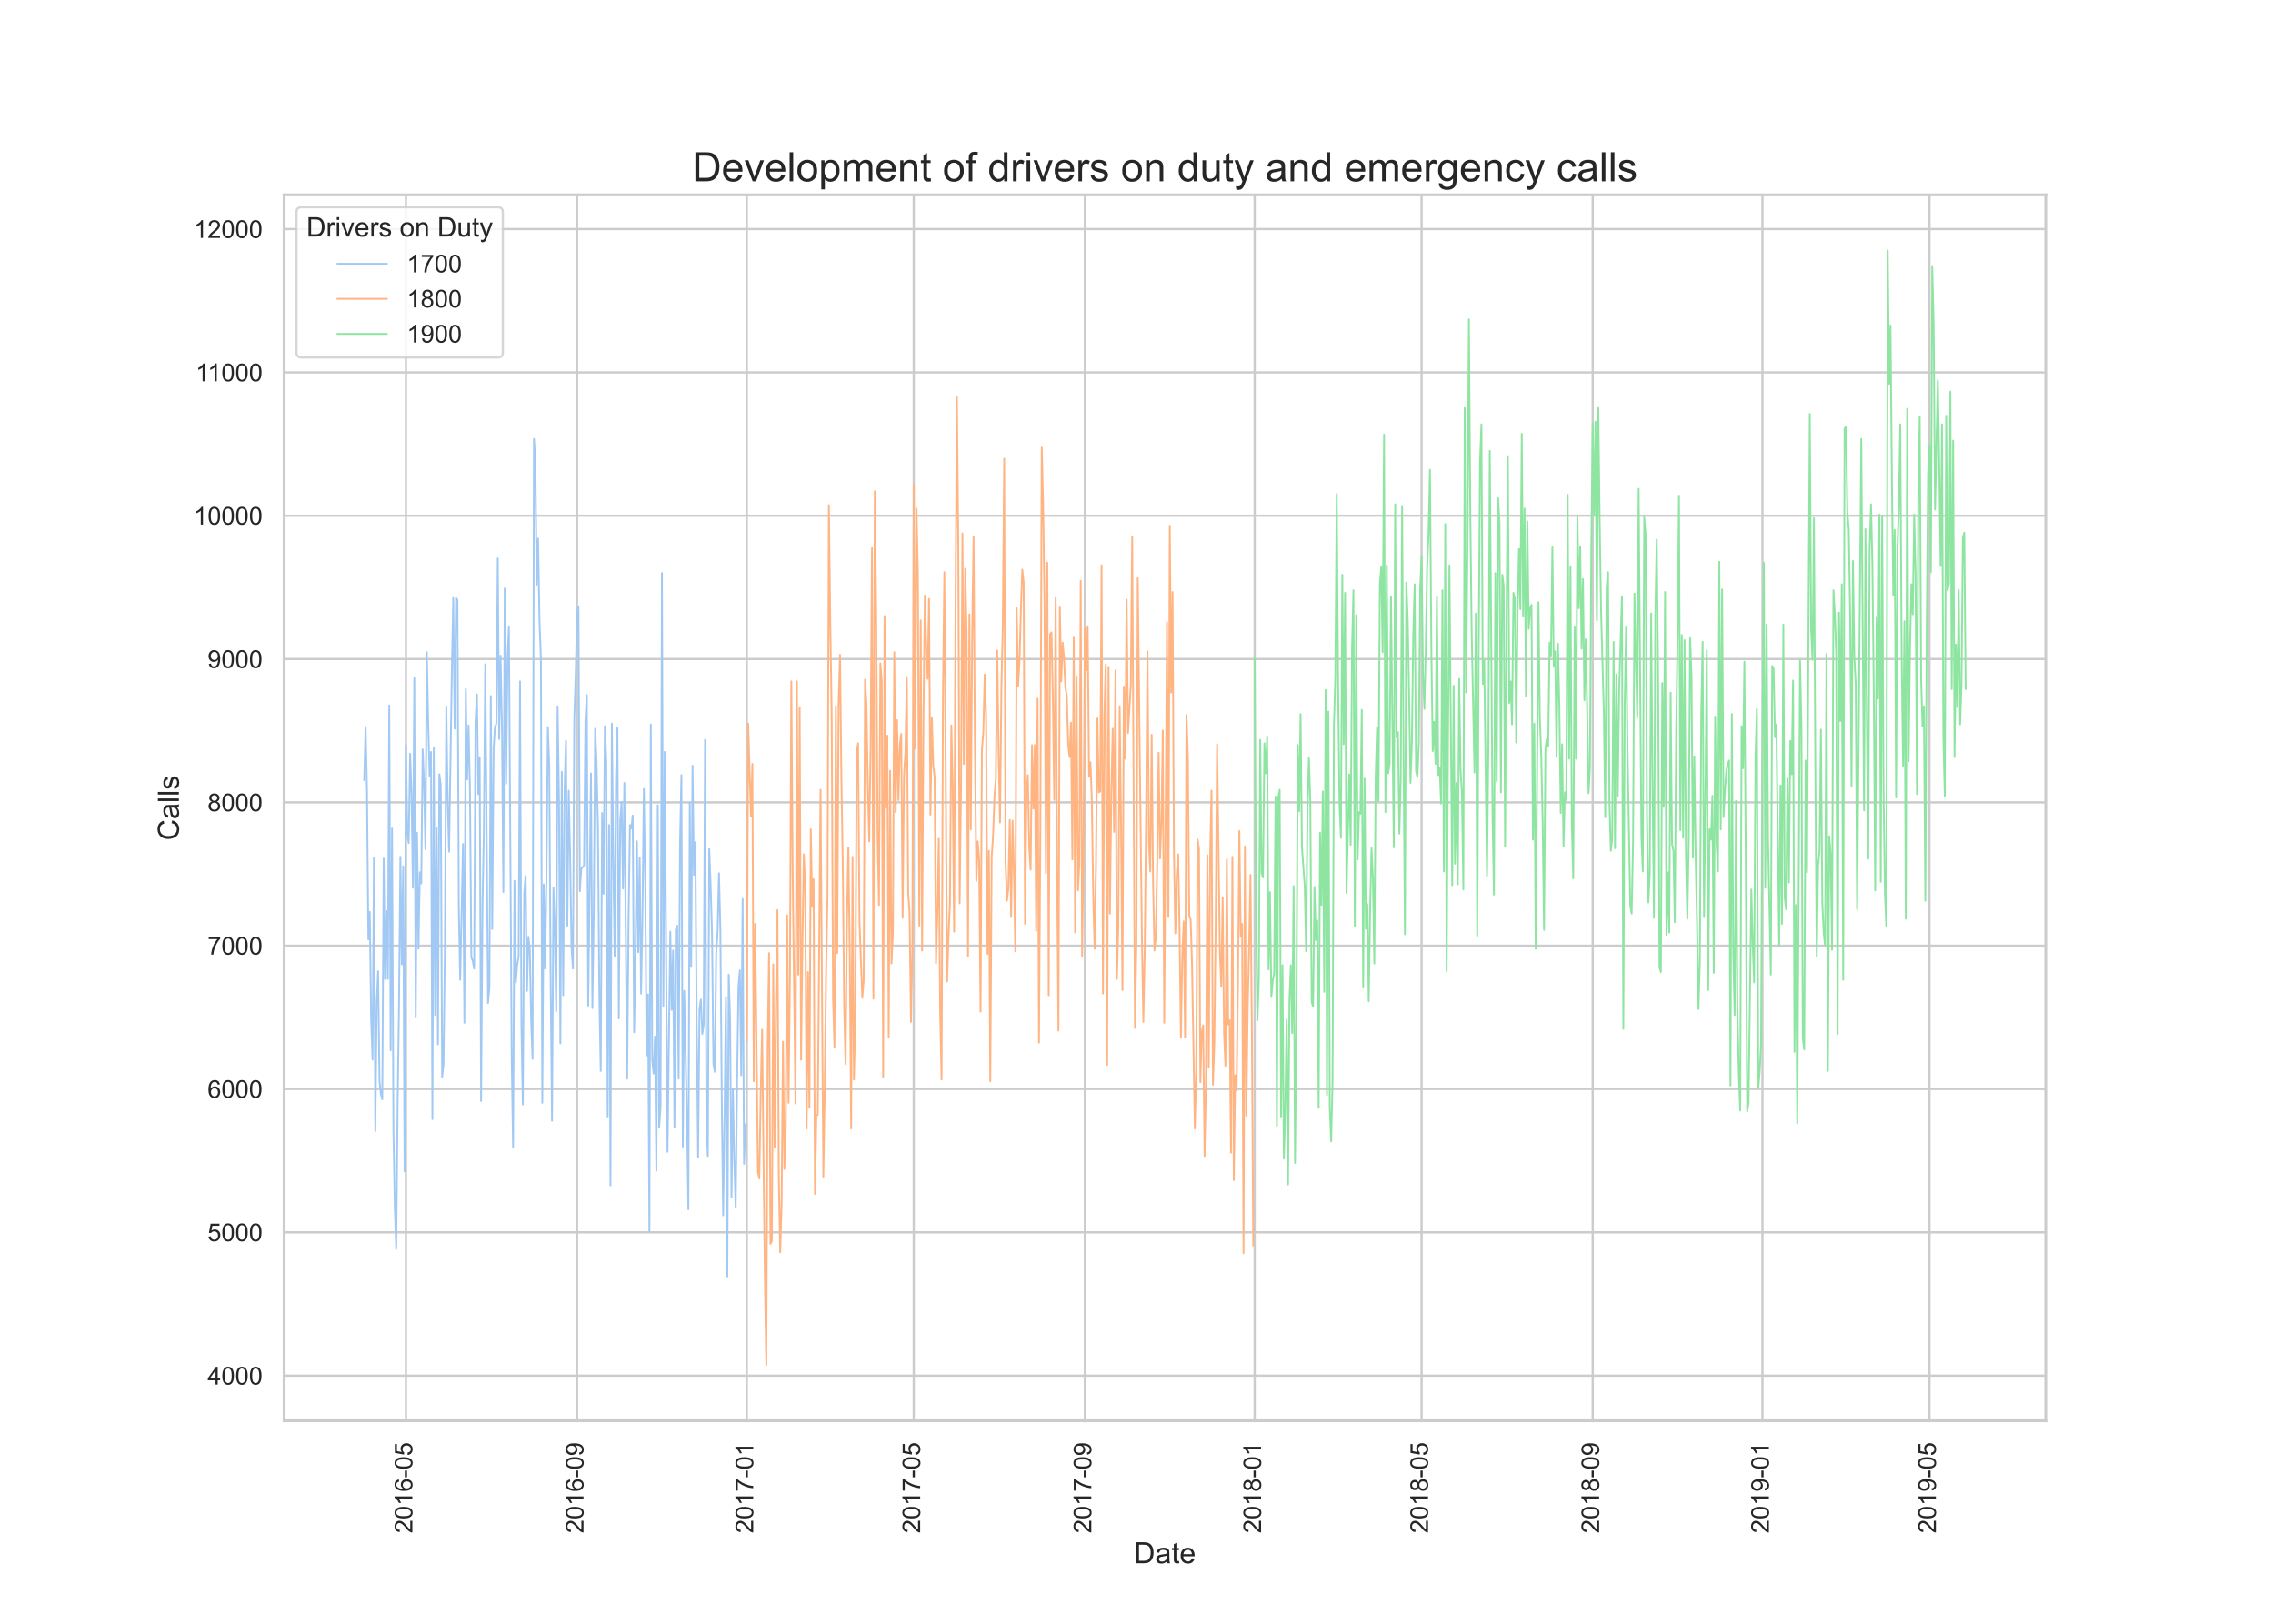 <?xml version="1.0" encoding="utf-8" standalone="no"?>
<!DOCTYPE svg PUBLIC "-//W3C//DTD SVG 1.1//EN"
  "http://www.w3.org/Graphics/SVG/1.1/DTD/svg11.dtd">
<!-- Created with matplotlib (https://matplotlib.org/) -->
<svg height="720pt" version="1.1" viewBox="0 0 1008 720" width="1008pt" xmlns="http://www.w3.org/2000/svg" xmlns:xlink="http://www.w3.org/1999/xlink">
 <defs>
  <style type="text/css">*{stroke-linecap:butt;stroke-linejoin:round;}</style>
 </defs>
 <g id="figure_1">
  <g id="patch_1">
   <path d="M 0 720 
L 1008 720 
L 1008 0 
L 0 0 
z
" style="fill:#ffffff;"/>
  </g>
  <g id="axes_1">
   <g id="patch_2">
    <path d="M 126 630 
L 907.2 630 
L 907.2 86.4 
L 126 86.4 
z
" style="fill:#ffffff;"/>
   </g>
   <g id="matplotlib.axis_1">
    <g id="xtick_1">
     <g id="line2d_1">
      <path clip-path="url(#pc8cc7ffa2d)" d="M 180.019 630 
L 180.019 86.4 
" style="fill:none;stroke:#cccccc;stroke-linecap:round;"/>
     </g>
     <g id="text_1">
      <!-- 2016-05 -->
      <g style="fill:#262626;" transform="translate(182.863 679.865)rotate(-90)scale(0.11 -0.11)">
       <defs>
        <path d="M 50.344 8.453 
L 50.344 0 
L 3.031 0 
Q 2.938 3.172 4.047 6.109 
Q 5.859 10.938 9.828 15.625 
Q 13.812 20.312 21.344 26.469 
Q 33.016 36.031 37.109 41.625 
Q 41.219 47.219 41.219 52.203 
Q 41.219 57.422 37.469 61 
Q 33.734 64.594 27.734 64.594 
Q 21.391 64.594 17.578 60.781 
Q 13.766 56.984 13.719 50.25 
L 4.688 51.172 
Q 5.609 61.281 11.656 66.578 
Q 17.719 71.875 27.938 71.875 
Q 38.234 71.875 44.234 66.156 
Q 50.25 60.453 50.25 52 
Q 50.25 47.703 48.484 43.547 
Q 46.734 39.406 42.656 34.812 
Q 38.578 30.219 29.109 22.219 
Q 21.188 15.578 18.938 13.203 
Q 16.703 10.844 15.234 8.453 
z
" id="ArialMT-50"/>
        <path d="M 4.156 35.297 
Q 4.156 48 6.766 55.734 
Q 9.375 63.484 14.516 67.672 
Q 19.672 71.875 27.484 71.875 
Q 33.25 71.875 37.594 69.547 
Q 41.938 67.234 44.766 62.859 
Q 47.609 58.5 49.219 52.219 
Q 50.828 45.953 50.828 35.297 
Q 50.828 22.703 48.234 14.969 
Q 45.656 7.234 40.5 3 
Q 35.359 -1.219 27.484 -1.219 
Q 17.141 -1.219 11.234 6.203 
Q 4.156 15.141 4.156 35.297 
z
M 13.188 35.297 
Q 13.188 17.672 17.312 11.828 
Q 21.438 6 27.484 6 
Q 33.547 6 37.672 11.859 
Q 41.797 17.719 41.797 35.297 
Q 41.797 52.984 37.672 58.781 
Q 33.547 64.594 27.391 64.594 
Q 21.344 64.594 17.719 59.469 
Q 13.188 52.938 13.188 35.297 
z
" id="ArialMT-48"/>
        <path d="M 37.25 0 
L 28.469 0 
L 28.469 56 
Q 25.297 52.984 20.141 49.953 
Q 14.984 46.922 10.891 45.406 
L 10.891 53.906 
Q 18.266 57.375 23.781 62.297 
Q 29.297 67.234 31.594 71.875 
L 37.25 71.875 
z
" id="ArialMT-49"/>
        <path d="M 49.75 54.047 
L 41.016 53.375 
Q 39.844 58.547 37.703 60.891 
Q 34.125 64.656 28.906 64.656 
Q 24.703 64.656 21.531 62.312 
Q 17.391 59.281 14.984 53.469 
Q 12.594 47.656 12.5 36.922 
Q 15.672 41.75 20.266 44.094 
Q 24.859 46.438 29.891 46.438 
Q 38.672 46.438 44.844 39.969 
Q 51.031 33.5 51.031 23.25 
Q 51.031 16.5 48.125 10.719 
Q 45.219 4.938 40.141 1.859 
Q 35.062 -1.219 28.609 -1.219 
Q 17.625 -1.219 10.688 6.859 
Q 3.766 14.938 3.766 33.5 
Q 3.766 54.25 11.422 63.672 
Q 18.109 71.875 29.438 71.875 
Q 37.891 71.875 43.281 67.141 
Q 48.688 62.406 49.75 54.047 
z
M 13.875 23.188 
Q 13.875 18.656 15.797 14.5 
Q 17.719 10.359 21.188 8.172 
Q 24.656 6 28.469 6 
Q 34.031 6 38.031 10.484 
Q 42.047 14.984 42.047 22.703 
Q 42.047 30.125 38.078 34.391 
Q 34.125 38.672 28.125 38.672 
Q 22.172 38.672 18.016 34.391 
Q 13.875 30.125 13.875 23.188 
z
" id="ArialMT-54"/>
        <path d="M 3.172 21.484 
L 3.172 30.328 
L 30.172 30.328 
L 30.172 21.484 
z
" id="ArialMT-45"/>
        <path d="M 4.156 18.75 
L 13.375 19.531 
Q 14.406 12.797 18.141 9.391 
Q 21.875 6 27.156 6 
Q 33.5 6 37.891 10.781 
Q 42.281 15.578 42.281 23.484 
Q 42.281 31 38.062 35.344 
Q 33.844 39.703 27 39.703 
Q 22.75 39.703 19.328 37.766 
Q 15.922 35.844 13.969 32.766 
L 5.719 33.844 
L 12.641 70.609 
L 48.25 70.609 
L 48.25 62.203 
L 19.672 62.203 
L 15.828 42.969 
Q 22.266 47.469 29.344 47.469 
Q 38.719 47.469 45.156 40.969 
Q 51.609 34.469 51.609 24.266 
Q 51.609 14.547 45.953 7.469 
Q 39.062 -1.219 27.156 -1.219 
Q 17.391 -1.219 11.203 4.25 
Q 5.031 9.719 4.156 18.75 
z
" id="ArialMT-53"/>
       </defs>
       <use xlink:href="#ArialMT-50"/>
       <use x="55.615" xlink:href="#ArialMT-48"/>
       <use x="111.23" xlink:href="#ArialMT-49"/>
       <use x="166.846" xlink:href="#ArialMT-54"/>
       <use x="222.461" xlink:href="#ArialMT-45"/>
       <use x="255.762" xlink:href="#ArialMT-48"/>
       <use x="311.377" xlink:href="#ArialMT-53"/>
      </g>
     </g>
    </g>
    <g id="xtick_2">
     <g id="line2d_2">
      <path clip-path="url(#pc8cc7ffa2d)" d="M 255.912 630 
L 255.912 86.4 
" style="fill:none;stroke:#cccccc;stroke-linecap:round;"/>
     </g>
     <g id="text_2">
      <!-- 2016-09 -->
      <g style="fill:#262626;" transform="translate(258.756 679.865)rotate(-90)scale(0.11 -0.11)">
       <defs>
        <path d="M 5.469 16.547 
L 13.922 17.328 
Q 14.984 11.375 18.016 8.688 
Q 21.047 6 25.781 6 
Q 29.828 6 32.875 7.859 
Q 35.938 9.719 37.891 12.812 
Q 39.844 15.922 41.156 21.188 
Q 42.484 26.469 42.484 31.938 
Q 42.484 32.516 42.438 33.688 
Q 39.797 29.5 35.234 26.875 
Q 30.672 24.266 25.344 24.266 
Q 16.453 24.266 10.297 30.703 
Q 4.156 37.156 4.156 47.703 
Q 4.156 58.594 10.578 65.234 
Q 17 71.875 26.656 71.875 
Q 33.641 71.875 39.422 68.109 
Q 45.219 64.359 48.219 57.391 
Q 51.219 50.438 51.219 37.25 
Q 51.219 23.531 48.234 15.406 
Q 45.266 7.281 39.375 3.031 
Q 33.5 -1.219 25.594 -1.219 
Q 17.188 -1.219 11.859 3.438 
Q 6.547 8.109 5.469 16.547 
z
M 41.453 48.141 
Q 41.453 55.719 37.422 60.156 
Q 33.406 64.594 27.734 64.594 
Q 21.875 64.594 17.531 59.812 
Q 13.188 55.031 13.188 47.406 
Q 13.188 40.578 17.312 36.297 
Q 21.438 32.031 27.484 32.031 
Q 33.594 32.031 37.516 36.297 
Q 41.453 40.578 41.453 48.141 
z
" id="ArialMT-57"/>
       </defs>
       <use xlink:href="#ArialMT-50"/>
       <use x="55.615" xlink:href="#ArialMT-48"/>
       <use x="111.23" xlink:href="#ArialMT-49"/>
       <use x="166.846" xlink:href="#ArialMT-54"/>
       <use x="222.461" xlink:href="#ArialMT-45"/>
       <use x="255.762" xlink:href="#ArialMT-48"/>
       <use x="311.377" xlink:href="#ArialMT-57"/>
      </g>
     </g>
    </g>
    <g id="xtick_3">
     <g id="line2d_3">
      <path clip-path="url(#pc8cc7ffa2d)" d="M 331.188 630 
L 331.188 86.4 
" style="fill:none;stroke:#cccccc;stroke-linecap:round;"/>
     </g>
     <g id="text_3">
      <!-- 2017-01 -->
      <g style="fill:#262626;" transform="translate(334.031 679.865)rotate(-90)scale(0.11 -0.11)">
       <defs>
        <path d="M 4.734 62.203 
L 4.734 70.656 
L 51.078 70.656 
L 51.078 63.812 
Q 44.234 56.547 37.516 44.484 
Q 30.812 32.422 27.156 19.672 
Q 24.516 10.688 23.781 0 
L 14.75 0 
Q 14.891 8.453 18.062 20.406 
Q 21.234 32.375 27.172 43.484 
Q 33.109 54.594 39.797 62.203 
z
" id="ArialMT-55"/>
       </defs>
       <use xlink:href="#ArialMT-50"/>
       <use x="55.615" xlink:href="#ArialMT-48"/>
       <use x="111.23" xlink:href="#ArialMT-49"/>
       <use x="166.846" xlink:href="#ArialMT-55"/>
       <use x="222.461" xlink:href="#ArialMT-45"/>
       <use x="255.762" xlink:href="#ArialMT-48"/>
       <use x="311.377" xlink:href="#ArialMT-49"/>
      </g>
     </g>
    </g>
    <g id="xtick_4">
     <g id="line2d_4">
      <path clip-path="url(#pc8cc7ffa2d)" d="M 405.229 630 
L 405.229 86.4 
" style="fill:none;stroke:#cccccc;stroke-linecap:round;"/>
     </g>
     <g id="text_4">
      <!-- 2017-05 -->
      <g style="fill:#262626;" transform="translate(408.073 679.865)rotate(-90)scale(0.11 -0.11)">
       <use xlink:href="#ArialMT-50"/>
       <use x="55.615" xlink:href="#ArialMT-48"/>
       <use x="111.23" xlink:href="#ArialMT-49"/>
       <use x="166.846" xlink:href="#ArialMT-55"/>
       <use x="222.461" xlink:href="#ArialMT-45"/>
       <use x="255.762" xlink:href="#ArialMT-48"/>
       <use x="311.377" xlink:href="#ArialMT-53"/>
      </g>
     </g>
    </g>
    <g id="xtick_5">
     <g id="line2d_5">
      <path clip-path="url(#pc8cc7ffa2d)" d="M 481.122 630 
L 481.122 86.4 
" style="fill:none;stroke:#cccccc;stroke-linecap:round;"/>
     </g>
     <g id="text_5">
      <!-- 2017-09 -->
      <g style="fill:#262626;" transform="translate(483.965 679.865)rotate(-90)scale(0.11 -0.11)">
       <use xlink:href="#ArialMT-50"/>
       <use x="55.615" xlink:href="#ArialMT-48"/>
       <use x="111.23" xlink:href="#ArialMT-49"/>
       <use x="166.846" xlink:href="#ArialMT-55"/>
       <use x="222.461" xlink:href="#ArialMT-45"/>
       <use x="255.762" xlink:href="#ArialMT-48"/>
       <use x="311.377" xlink:href="#ArialMT-57"/>
      </g>
     </g>
    </g>
    <g id="xtick_6">
     <g id="line2d_6">
      <path clip-path="url(#pc8cc7ffa2d)" d="M 556.397 630 
L 556.397 86.4 
" style="fill:none;stroke:#cccccc;stroke-linecap:round;"/>
     </g>
     <g id="text_6">
      <!-- 2018-01 -->
      <g style="fill:#262626;" transform="translate(559.241 679.865)rotate(-90)scale(0.11 -0.11)">
       <defs>
        <path d="M 17.672 38.812 
Q 12.203 40.828 9.562 44.531 
Q 6.938 48.25 6.938 53.422 
Q 6.938 61.234 12.547 66.547 
Q 18.172 71.875 27.484 71.875 
Q 36.859 71.875 42.578 66.422 
Q 48.297 60.984 48.297 53.172 
Q 48.297 48.188 45.672 44.5 
Q 43.062 40.828 37.75 38.812 
Q 44.344 36.672 47.781 31.875 
Q 51.219 27.094 51.219 20.453 
Q 51.219 11.281 44.719 5.031 
Q 38.234 -1.219 27.641 -1.219 
Q 17.047 -1.219 10.547 5.047 
Q 4.047 11.328 4.047 20.703 
Q 4.047 27.688 7.594 32.391 
Q 11.141 37.109 17.672 38.812 
z
M 15.922 53.719 
Q 15.922 48.641 19.188 45.406 
Q 22.469 42.188 27.688 42.188 
Q 32.766 42.188 36.016 45.375 
Q 39.266 48.578 39.266 53.219 
Q 39.266 58.062 35.906 61.359 
Q 32.562 64.656 27.594 64.656 
Q 22.562 64.656 19.234 61.422 
Q 15.922 58.203 15.922 53.719 
z
M 13.094 20.656 
Q 13.094 16.891 14.875 13.375 
Q 16.656 9.859 20.172 7.922 
Q 23.688 6 27.734 6 
Q 34.031 6 38.125 10.047 
Q 42.234 14.109 42.234 20.359 
Q 42.234 26.703 38.016 30.859 
Q 33.797 35.016 27.438 35.016 
Q 21.234 35.016 17.156 30.906 
Q 13.094 26.812 13.094 20.656 
z
" id="ArialMT-56"/>
       </defs>
       <use xlink:href="#ArialMT-50"/>
       <use x="55.615" xlink:href="#ArialMT-48"/>
       <use x="111.23" xlink:href="#ArialMT-49"/>
       <use x="166.846" xlink:href="#ArialMT-56"/>
       <use x="222.461" xlink:href="#ArialMT-45"/>
       <use x="255.762" xlink:href="#ArialMT-48"/>
       <use x="311.377" xlink:href="#ArialMT-49"/>
      </g>
     </g>
    </g>
    <g id="xtick_7">
     <g id="line2d_7">
      <path clip-path="url(#pc8cc7ffa2d)" d="M 630.439 630 
L 630.439 86.4 
" style="fill:none;stroke:#cccccc;stroke-linecap:round;"/>
     </g>
     <g id="text_7">
      <!-- 2018-05 -->
      <g style="fill:#262626;" transform="translate(633.283 679.865)rotate(-90)scale(0.11 -0.11)">
       <use xlink:href="#ArialMT-50"/>
       <use x="55.615" xlink:href="#ArialMT-48"/>
       <use x="111.23" xlink:href="#ArialMT-49"/>
       <use x="166.846" xlink:href="#ArialMT-56"/>
       <use x="222.461" xlink:href="#ArialMT-45"/>
       <use x="255.762" xlink:href="#ArialMT-48"/>
       <use x="311.377" xlink:href="#ArialMT-53"/>
      </g>
     </g>
    </g>
    <g id="xtick_8">
     <g id="line2d_8">
      <path clip-path="url(#pc8cc7ffa2d)" d="M 706.331 630 
L 706.331 86.4 
" style="fill:none;stroke:#cccccc;stroke-linecap:round;"/>
     </g>
     <g id="text_8">
      <!-- 2018-09 -->
      <g style="fill:#262626;" transform="translate(709.175 679.865)rotate(-90)scale(0.11 -0.11)">
       <use xlink:href="#ArialMT-50"/>
       <use x="55.615" xlink:href="#ArialMT-48"/>
       <use x="111.23" xlink:href="#ArialMT-49"/>
       <use x="166.846" xlink:href="#ArialMT-56"/>
       <use x="222.461" xlink:href="#ArialMT-45"/>
       <use x="255.762" xlink:href="#ArialMT-48"/>
       <use x="311.377" xlink:href="#ArialMT-57"/>
      </g>
     </g>
    </g>
    <g id="xtick_9">
     <g id="line2d_9">
      <path clip-path="url(#pc8cc7ffa2d)" d="M 781.607 630 
L 781.607 86.4 
" style="fill:none;stroke:#cccccc;stroke-linecap:round;"/>
     </g>
     <g id="text_9">
      <!-- 2019-01 -->
      <g style="fill:#262626;" transform="translate(784.451 679.865)rotate(-90)scale(0.11 -0.11)">
       <use xlink:href="#ArialMT-50"/>
       <use x="55.615" xlink:href="#ArialMT-48"/>
       <use x="111.23" xlink:href="#ArialMT-49"/>
       <use x="166.846" xlink:href="#ArialMT-57"/>
       <use x="222.461" xlink:href="#ArialMT-45"/>
       <use x="255.762" xlink:href="#ArialMT-48"/>
       <use x="311.377" xlink:href="#ArialMT-49"/>
      </g>
     </g>
    </g>
    <g id="xtick_10">
     <g id="line2d_10">
      <path clip-path="url(#pc8cc7ffa2d)" d="M 855.649 630 
L 855.649 86.4 
" style="fill:none;stroke:#cccccc;stroke-linecap:round;"/>
     </g>
     <g id="text_10">
      <!-- 2019-05 -->
      <g style="fill:#262626;" transform="translate(858.492 679.865)rotate(-90)scale(0.11 -0.11)">
       <use xlink:href="#ArialMT-50"/>
       <use x="55.615" xlink:href="#ArialMT-48"/>
       <use x="111.23" xlink:href="#ArialMT-49"/>
       <use x="166.846" xlink:href="#ArialMT-57"/>
       <use x="222.461" xlink:href="#ArialMT-45"/>
       <use x="255.762" xlink:href="#ArialMT-48"/>
       <use x="311.377" xlink:href="#ArialMT-53"/>
      </g>
     </g>
    </g>
    <g id="text_11">
     <!-- Date -->
     <g style="fill:#262626;" transform="translate(502.871 693.17)scale(0.13 -0.13)">
      <defs>
       <path d="M 7.719 0 
L 7.719 71.578 
L 32.375 71.578 
Q 40.719 71.578 45.125 70.562 
Q 51.266 69.141 55.609 65.438 
Q 61.281 60.641 64.078 53.188 
Q 66.891 45.75 66.891 36.188 
Q 66.891 28.031 64.984 21.734 
Q 63.094 15.438 60.109 11.297 
Q 57.125 7.172 53.578 4.797 
Q 50.047 2.438 45.047 1.219 
Q 40.047 0 33.547 0 
z
M 17.188 8.453 
L 32.469 8.453 
Q 39.547 8.453 43.578 9.766 
Q 47.609 11.078 50 13.484 
Q 53.375 16.844 55.25 22.531 
Q 57.125 28.219 57.125 36.328 
Q 57.125 47.562 53.438 53.594 
Q 49.75 59.625 44.484 61.672 
Q 40.672 63.141 32.234 63.141 
L 17.188 63.141 
z
" id="ArialMT-68"/>
       <path d="M 40.438 6.391 
Q 35.547 2.25 31.031 0.531 
Q 26.516 -1.172 21.344 -1.172 
Q 12.797 -1.172 8.203 3 
Q 3.609 7.172 3.609 13.672 
Q 3.609 17.484 5.344 20.625 
Q 7.078 23.781 9.891 25.688 
Q 12.703 27.594 16.219 28.562 
Q 18.797 29.25 24.031 29.891 
Q 34.672 31.156 39.703 32.906 
Q 39.75 34.719 39.75 35.203 
Q 39.75 40.578 37.25 42.781 
Q 33.891 45.75 27.25 45.75 
Q 21.047 45.75 18.094 43.578 
Q 15.141 41.406 13.719 35.891 
L 5.125 37.062 
Q 6.297 42.578 8.984 45.969 
Q 11.672 49.359 16.75 51.188 
Q 21.828 53.031 28.516 53.031 
Q 35.156 53.031 39.297 51.469 
Q 43.453 49.906 45.406 47.531 
Q 47.359 45.172 48.141 41.547 
Q 48.578 39.312 48.578 33.453 
L 48.578 21.734 
Q 48.578 9.469 49.141 6.219 
Q 49.703 2.984 51.375 0 
L 42.188 0 
Q 40.828 2.734 40.438 6.391 
z
M 39.703 26.031 
Q 34.906 24.078 25.344 22.703 
Q 19.922 21.922 17.672 20.938 
Q 15.438 19.969 14.203 18.094 
Q 12.984 16.219 12.984 13.922 
Q 12.984 10.406 15.641 8.062 
Q 18.312 5.719 23.438 5.719 
Q 28.516 5.719 32.469 7.938 
Q 36.422 10.156 38.281 14.016 
Q 39.703 17 39.703 22.797 
z
" id="ArialMT-97"/>
       <path d="M 25.781 7.859 
L 27.047 0.094 
Q 23.344 -0.688 20.406 -0.688 
Q 15.625 -0.688 12.984 0.828 
Q 10.359 2.344 9.281 4.812 
Q 8.203 7.281 8.203 15.188 
L 8.203 45.016 
L 1.766 45.016 
L 1.766 51.859 
L 8.203 51.859 
L 8.203 64.703 
L 16.938 69.969 
L 16.938 51.859 
L 25.781 51.859 
L 25.781 45.016 
L 16.938 45.016 
L 16.938 14.703 
Q 16.938 10.938 17.406 9.859 
Q 17.875 8.797 18.922 8.156 
Q 19.969 7.516 21.922 7.516 
Q 23.391 7.516 25.781 7.859 
z
" id="ArialMT-116"/>
       <path d="M 42.094 16.703 
L 51.172 15.578 
Q 49.031 7.625 43.219 3.219 
Q 37.406 -1.172 28.375 -1.172 
Q 17 -1.172 10.328 5.828 
Q 3.656 12.844 3.656 25.484 
Q 3.656 38.578 10.391 45.797 
Q 17.141 53.031 27.875 53.031 
Q 38.281 53.031 44.875 45.953 
Q 51.469 38.875 51.469 26.031 
Q 51.469 25.25 51.422 23.688 
L 12.75 23.688 
Q 13.234 15.141 17.578 10.594 
Q 21.922 6.062 28.422 6.062 
Q 33.25 6.062 36.672 8.594 
Q 40.094 11.141 42.094 16.703 
z
M 13.234 30.906 
L 42.188 30.906 
Q 41.609 37.453 38.875 40.719 
Q 34.672 45.797 27.984 45.797 
Q 21.922 45.797 17.797 41.75 
Q 13.672 37.703 13.234 30.906 
z
" id="ArialMT-101"/>
      </defs>
      <use xlink:href="#ArialMT-68"/>
      <use x="72.217" xlink:href="#ArialMT-97"/>
      <use x="127.832" xlink:href="#ArialMT-116"/>
      <use x="155.615" xlink:href="#ArialMT-101"/>
     </g>
    </g>
   </g>
   <g id="matplotlib.axis_2">
    <g id="ytick_1">
     <g id="line2d_11">
      <path clip-path="url(#pc8cc7ffa2d)" d="M 126 609.994 
L 907.2 609.994 
" style="fill:none;stroke:#cccccc;stroke-linecap:round;"/>
     </g>
     <g id="text_12">
      <!-- 4000 -->
      <g style="fill:#262626;" transform="translate(92.032 613.931)scale(0.11 -0.11)">
       <defs>
        <path d="M 32.328 0 
L 32.328 17.141 
L 1.266 17.141 
L 1.266 25.203 
L 33.938 71.578 
L 41.109 71.578 
L 41.109 25.203 
L 50.781 25.203 
L 50.781 17.141 
L 41.109 17.141 
L 41.109 0 
z
M 32.328 25.203 
L 32.328 57.469 
L 9.906 25.203 
z
" id="ArialMT-52"/>
       </defs>
       <use xlink:href="#ArialMT-52"/>
       <use x="55.615" xlink:href="#ArialMT-48"/>
       <use x="111.23" xlink:href="#ArialMT-48"/>
       <use x="166.846" xlink:href="#ArialMT-48"/>
      </g>
     </g>
    </g>
    <g id="ytick_2">
     <g id="line2d_12">
      <path clip-path="url(#pc8cc7ffa2d)" d="M 126 546.442 
L 907.2 546.442 
" style="fill:none;stroke:#cccccc;stroke-linecap:round;"/>
     </g>
     <g id="text_13">
      <!-- 5000 -->
      <g style="fill:#262626;" transform="translate(92.032 550.378)scale(0.11 -0.11)">
       <use xlink:href="#ArialMT-53"/>
       <use x="55.615" xlink:href="#ArialMT-48"/>
       <use x="111.23" xlink:href="#ArialMT-48"/>
       <use x="166.846" xlink:href="#ArialMT-48"/>
      </g>
     </g>
    </g>
    <g id="ytick_3">
     <g id="line2d_13">
      <path clip-path="url(#pc8cc7ffa2d)" d="M 126 482.889 
L 907.2 482.889 
" style="fill:none;stroke:#cccccc;stroke-linecap:round;"/>
     </g>
     <g id="text_14">
      <!-- 6000 -->
      <g style="fill:#262626;" transform="translate(92.032 486.826)scale(0.11 -0.11)">
       <use xlink:href="#ArialMT-54"/>
       <use x="55.615" xlink:href="#ArialMT-48"/>
       <use x="111.23" xlink:href="#ArialMT-48"/>
       <use x="166.846" xlink:href="#ArialMT-48"/>
      </g>
     </g>
    </g>
    <g id="ytick_4">
     <g id="line2d_14">
      <path clip-path="url(#pc8cc7ffa2d)" d="M 126 419.337 
L 907.2 419.337 
" style="fill:none;stroke:#cccccc;stroke-linecap:round;"/>
     </g>
     <g id="text_15">
      <!-- 7000 -->
      <g style="fill:#262626;" transform="translate(92.032 423.274)scale(0.11 -0.11)">
       <use xlink:href="#ArialMT-55"/>
       <use x="55.615" xlink:href="#ArialMT-48"/>
       <use x="111.23" xlink:href="#ArialMT-48"/>
       <use x="166.846" xlink:href="#ArialMT-48"/>
      </g>
     </g>
    </g>
    <g id="ytick_5">
     <g id="line2d_15">
      <path clip-path="url(#pc8cc7ffa2d)" d="M 126 355.785 
L 907.2 355.785 
" style="fill:none;stroke:#cccccc;stroke-linecap:round;"/>
     </g>
     <g id="text_16">
      <!-- 8000 -->
      <g style="fill:#262626;" transform="translate(92.032 359.722)scale(0.11 -0.11)">
       <use xlink:href="#ArialMT-56"/>
       <use x="55.615" xlink:href="#ArialMT-48"/>
       <use x="111.23" xlink:href="#ArialMT-48"/>
       <use x="166.846" xlink:href="#ArialMT-48"/>
      </g>
     </g>
    </g>
    <g id="ytick_6">
     <g id="line2d_16">
      <path clip-path="url(#pc8cc7ffa2d)" d="M 126 292.233 
L 907.2 292.233 
" style="fill:none;stroke:#cccccc;stroke-linecap:round;"/>
     </g>
     <g id="text_17">
      <!-- 9000 -->
      <g style="fill:#262626;" transform="translate(92.032 296.17)scale(0.11 -0.11)">
       <use xlink:href="#ArialMT-57"/>
       <use x="55.615" xlink:href="#ArialMT-48"/>
       <use x="111.23" xlink:href="#ArialMT-48"/>
       <use x="166.846" xlink:href="#ArialMT-48"/>
      </g>
     </g>
    </g>
    <g id="ytick_7">
     <g id="line2d_17">
      <path clip-path="url(#pc8cc7ffa2d)" d="M 126 228.681 
L 907.2 228.681 
" style="fill:none;stroke:#cccccc;stroke-linecap:round;"/>
     </g>
     <g id="text_18">
      <!-- 10000 -->
      <g style="fill:#262626;" transform="translate(85.915 232.617)scale(0.11 -0.11)">
       <use xlink:href="#ArialMT-49"/>
       <use x="55.615" xlink:href="#ArialMT-48"/>
       <use x="111.23" xlink:href="#ArialMT-48"/>
       <use x="166.846" xlink:href="#ArialMT-48"/>
       <use x="222.461" xlink:href="#ArialMT-48"/>
      </g>
     </g>
    </g>
    <g id="ytick_8">
     <g id="line2d_18">
      <path clip-path="url(#pc8cc7ffa2d)" d="M 126 165.128 
L 907.2 165.128 
" style="fill:none;stroke:#cccccc;stroke-linecap:round;"/>
     </g>
     <g id="text_19">
      <!-- 11000 -->
      <g style="fill:#262626;" transform="translate(86.726 169.065)scale(0.11 -0.11)">
       <use xlink:href="#ArialMT-49"/>
       <use x="48.24" xlink:href="#ArialMT-49"/>
       <use x="103.855" xlink:href="#ArialMT-48"/>
       <use x="159.471" xlink:href="#ArialMT-48"/>
       <use x="215.086" xlink:href="#ArialMT-48"/>
      </g>
     </g>
    </g>
    <g id="ytick_9">
     <g id="line2d_19">
      <path clip-path="url(#pc8cc7ffa2d)" d="M 126 101.576 
L 907.2 101.576 
" style="fill:none;stroke:#cccccc;stroke-linecap:round;"/>
     </g>
     <g id="text_20">
      <!-- 12000 -->
      <g style="fill:#262626;" transform="translate(85.915 105.513)scale(0.11 -0.11)">
       <use xlink:href="#ArialMT-49"/>
       <use x="55.615" xlink:href="#ArialMT-50"/>
       <use x="111.23" xlink:href="#ArialMT-48"/>
       <use x="166.846" xlink:href="#ArialMT-48"/>
       <use x="222.461" xlink:href="#ArialMT-48"/>
      </g>
     </g>
    </g>
    <g id="text_21">
     <!-- Calls -->
     <g style="fill:#262626;" transform="translate(79.331 372.647)rotate(-90)scale(0.13 -0.13)">
      <defs>
       <path d="M 58.797 25.094 
L 68.266 22.703 
Q 65.281 11.031 57.547 4.906 
Q 49.812 -1.219 38.625 -1.219 
Q 27.047 -1.219 19.797 3.484 
Q 12.547 8.203 8.766 17.141 
Q 4.984 26.078 4.984 36.328 
Q 4.984 47.516 9.25 55.828 
Q 13.531 64.156 21.406 68.469 
Q 29.297 72.797 38.766 72.797 
Q 49.516 72.797 56.828 67.328 
Q 64.156 61.859 67.047 51.953 
L 57.719 49.75 
Q 55.219 57.562 50.484 61.125 
Q 45.75 64.703 38.578 64.703 
Q 30.328 64.703 24.781 60.734 
Q 19.234 56.781 16.984 50.109 
Q 14.75 43.453 14.75 36.375 
Q 14.75 27.25 17.406 20.438 
Q 20.062 13.625 25.672 10.25 
Q 31.297 6.891 37.844 6.891 
Q 45.797 6.891 51.312 11.469 
Q 56.844 16.062 58.797 25.094 
z
" id="ArialMT-67"/>
       <path d="M 6.391 0 
L 6.391 71.578 
L 15.188 71.578 
L 15.188 0 
z
" id="ArialMT-108"/>
       <path d="M 3.078 15.484 
L 11.766 16.844 
Q 12.5 11.625 15.844 8.844 
Q 19.188 6.062 25.203 6.062 
Q 31.25 6.062 34.172 8.516 
Q 37.109 10.984 37.109 14.312 
Q 37.109 17.281 34.516 19 
Q 32.719 20.172 25.531 21.969 
Q 15.875 24.422 12.141 26.203 
Q 8.406 27.984 6.469 31.125 
Q 4.547 34.281 4.547 38.094 
Q 4.547 41.547 6.125 44.5 
Q 7.719 47.469 10.453 49.422 
Q 12.5 50.922 16.031 51.969 
Q 19.578 53.031 23.641 53.031 
Q 29.734 53.031 34.344 51.266 
Q 38.969 49.516 41.156 46.5 
Q 43.359 43.5 44.188 38.484 
L 35.594 37.312 
Q 35.016 41.312 32.203 43.547 
Q 29.391 45.797 24.266 45.797 
Q 18.219 45.797 15.625 43.797 
Q 13.031 41.797 13.031 39.109 
Q 13.031 37.406 14.109 36.031 
Q 15.188 34.625 17.484 33.688 
Q 18.797 33.203 25.25 31.453 
Q 34.578 28.953 38.25 27.359 
Q 41.938 25.781 44.031 22.75 
Q 46.141 19.734 46.141 15.234 
Q 46.141 10.844 43.578 6.953 
Q 41.016 3.078 36.172 0.953 
Q 31.344 -1.172 25.25 -1.172 
Q 15.141 -1.172 9.844 3.031 
Q 4.547 7.234 3.078 15.484 
z
" id="ArialMT-115"/>
      </defs>
      <use xlink:href="#ArialMT-67"/>
      <use x="72.217" xlink:href="#ArialMT-97"/>
      <use x="127.832" xlink:href="#ArialMT-108"/>
      <use x="150.049" xlink:href="#ArialMT-108"/>
      <use x="172.266" xlink:href="#ArialMT-115"/>
     </g>
    </g>
   </g>
   <g id="line2d_20">
    <path clip-path="url(#pc8cc7ffa2d)" d="M 161.509 345.998 
L 162.126 322.357 
L 162.743 350.192 
L 163.36 416.541 
L 163.977 404.339 
L 164.594 451.622 
L 165.211 469.925 
L 165.828 380.316 
L 166.445 501.574 
L 167.062 444.377 
L 167.679 430.649 
L 168.296 479.076 
L 168.913 485.177 
L 169.53 487.465 
L 170.147 380.697 
L 170.764 434.081 
L 171.381 403.958 
L 171.998 434.081 
L 172.615 312.824 
L 173.232 465.73 
L 173.849 367.352 
L 174.466 501.192 
L 175.083 535.892 
L 175.7 553.814 
L 176.317 490.516 
L 176.934 446.283 
L 177.551 379.935 
L 178.168 427.599 
L 178.785 384.129 
L 179.402 519.495 
L 180.019 330.364 
L 180.636 369.639 
L 181.254 373.834 
L 181.871 334.177 
L 182.488 351.718 
L 183.105 393.662 
L 183.722 300.622 
L 184.339 450.859 
L 184.956 369.258 
L 185.573 420.735 
L 186.19 386.798 
L 186.807 391.756 
L 187.424 332.271 
L 188.041 347.142 
L 188.658 376.503 
L 189.275 289.182 
L 189.892 320.831 
L 190.509 344.091 
L 191.126 333.415 
L 191.743 496.235 
L 192.36 331.508 
L 192.977 450.096 
L 193.594 366.97 
L 194.211 463.061 
L 194.828 343.329 
L 195.445 347.905 
L 196.062 477.551 
L 196.679 471.831 
L 197.296 420.354 
L 197.913 313.205 
L 198.53 355.531 
L 199.147 377.647 
L 200.381 297.19 
L 200.998 265.16 
L 201.615 323.119 
L 202.232 265.16 
L 202.849 265.922 
L 203.466 402.814 
L 204.083 434.463 
L 205.317 374.215 
L 205.934 453.528 
L 206.551 305.579 
L 207.168 345.617 
L 207.785 321.594 
L 208.402 349.811 
L 209.019 424.548 
L 209.636 426.074 
L 210.253 429.506 
L 210.87 320.069 
L 211.487 307.867 
L 212.104 352.099 
L 212.721 335.703 
L 213.338 488.228 
L 213.955 402.051 
L 214.572 368.877 
L 215.189 294.521 
L 216.423 444.758 
L 217.04 437.894 
L 217.657 308.629 
L 218.274 411.965 
L 218.891 331.889 
L 219.508 322.357 
L 220.125 320.831 
L 220.742 247.619 
L 221.359 327.695 
L 221.976 290.708 
L 222.593 321.975 
L 223.21 395.569 
L 223.827 260.965 
L 224.444 347.523 
L 225.061 291.47 
L 225.678 277.743 
L 226.912 468.018 
L 227.529 508.819 
L 228.146 390.612 
L 228.763 435.607 
L 229.381 427.599 
L 229.998 424.167 
L 230.615 302.147 
L 231.232 454.291 
L 231.849 489.753 
L 232.466 395.95 
L 233.083 388.324 
L 233.7 439.42 
L 234.317 415.397 
L 234.934 420.735 
L 235.551 452.384 
L 236.168 469.543 
L 236.785 194.617 
L 237.402 203.768 
L 238.019 259.44 
L 238.636 238.849 
L 239.253 275.836 
L 239.87 291.852 
L 240.487 488.99 
L 241.104 392.137 
L 241.721 429.506 
L 242.338 387.18 
L 242.955 322.357 
L 243.572 339.516 
L 244.189 434.463 
L 244.806 496.998 
L 245.423 393.662 
L 246.04 410.821 
L 246.657 448.571 
L 247.274 313.205 
L 247.891 354.006 
L 248.508 462.68 
L 249.125 342.185 
L 249.742 441.326 
L 250.359 350.574 
L 250.976 328.458 
L 251.593 410.44 
L 252.21 350.574 
L 252.827 379.554 
L 253.444 419.973 
L 254.061 429.506 
L 254.678 318.162 
L 255.295 299.478 
L 255.912 272.023 
L 256.529 268.973 
L 257.146 395.187 
L 257.763 385.273 
L 258.997 383.748 
L 259.614 319.687 
L 260.231 308.248 
L 260.848 445.902 
L 262.082 342.947 
L 262.699 447.046 
L 263.316 404.72 
L 263.933 323.119 
L 264.55 337.99 
L 265.167 366.97 
L 265.784 440.945 
L 266.401 474.882 
L 267.018 360.488 
L 267.635 396.331 
L 268.252 321.975 
L 268.869 337.609 
L 269.486 495.091 
L 270.103 365.826 
L 270.72 525.596 
L 271.337 320.831 
L 271.954 378.791 
L 272.571 424.167 
L 273.188 344.854 
L 273.805 322.738 
L 274.422 451.622 
L 275.039 363.92 
L 275.656 355.531 
L 276.273 394.043 
L 276.89 347.142 
L 278.125 478.314 
L 278.742 408.152 
L 279.359 365.826 
L 279.976 367.352 
L 280.593 361.632 
L 281.21 457.723 
L 281.827 423.786 
L 282.444 373.071 
L 283.061 422.261 
L 283.678 380.316 
L 284.295 440.564 
L 284.912 406.627 
L 285.529 349.811 
L 286.146 391.374 
L 286.763 468.018 
L 287.38 440.945 
L 287.997 546.187 
L 288.614 321.213 
L 289.231 469.925 
L 289.848 476.026 
L 290.465 459.629 
L 291.082 519.114 
L 291.699 357.056 
L 292.316 500.048 
L 292.933 490.897 
L 293.55 254.102 
L 294.167 446.283 
L 294.784 333.415 
L 296.018 510.725 
L 297.252 413.109 
L 297.869 447.809 
L 298.486 421.498 
L 299.103 500.048 
L 299.72 412.346 
L 300.337 410.44 
L 300.954 478.314 
L 301.571 374.215 
L 302.188 343.71 
L 302.805 508.437 
L 303.422 439.42 
L 304.656 494.329 
L 305.273 536.273 
L 305.89 355.912 
L 306.507 428.743 
L 307.124 339.516 
L 307.741 387.942 
L 308.358 373.453 
L 308.975 455.054 
L 309.592 513.013 
L 310.209 447.427 
L 310.826 443.233 
L 311.443 458.485 
L 312.06 454.291 
L 312.677 328.076 
L 313.294 498.905 
L 313.911 512.632 
L 314.528 376.503 
L 315.145 392.518 
L 315.762 413.872 
L 316.379 471.831 
L 316.996 475.263 
L 317.613 423.023 
L 318.23 413.109 
L 318.847 387.18 
L 319.464 411.965 
L 320.081 487.084 
L 320.698 538.942 
L 321.315 495.473 
L 321.932 442.089 
L 322.549 566.016 
L 323.166 432.175 
L 323.783 452.384 
L 324.4 530.935 
L 325.018 482.889 
L 325.635 514.92 
L 326.252 535.511 
L 326.869 480.983 
L 327.486 437.513 
L 328.103 430.268 
L 328.72 476.788 
L 329.337 398.619 
L 329.954 516.064 
L 330.571 498.523 
L 330.571 498.523 
" style="fill:none;stroke:#a1c9f4;stroke-linecap:round;stroke-width:0.8;"/>
   </g>
   <g id="line2d_21">
    <path clip-path="url(#pc8cc7ffa2d)" d="M 331.188 461.536 
L 331.805 320.831 
L 333.039 362.013 
L 333.656 338.753 
L 334.273 479.458 
L 334.89 409.677 
L 336.124 519.877 
L 336.741 522.546 
L 337.358 484.415 
L 337.975 456.579 
L 339.209 567.541 
L 339.826 605.291 
L 340.443 463.824 
L 341.06 422.642 
L 341.677 551.526 
L 342.294 550.382 
L 342.911 427.599 
L 343.528 508.819 
L 344.145 443.614 
L 344.762 403.576 
L 345.379 521.021 
L 345.996 555.339 
L 346.613 533.985 
L 347.23 461.917 
L 347.847 518.352 
L 348.464 499.286 
L 349.081 405.864 
L 349.698 488.99 
L 350.315 432.937 
L 350.932 302.147 
L 351.549 387.942 
L 352.783 489.372 
L 353.4 302.147 
L 354.017 432.175 
L 354.634 313.586 
L 355.251 469.925 
L 355.868 417.304 
L 356.485 378.791 
L 357.102 394.043 
L 357.719 500.43 
L 358.336 431.031 
L 358.953 491.278 
L 359.57 367.733 
L 360.187 402.051 
L 360.804 389.849 
L 361.421 529.41 
L 362.038 494.71 
L 362.655 494.329 
L 363.889 350.192 
L 365.123 521.783 
L 365.74 483.271 
L 366.357 430.649 
L 366.974 397.857 
L 367.591 223.978 
L 368.208 276.599 
L 368.825 316.637 
L 369.442 442.47 
L 370.059 464.586 
L 370.676 313.205 
L 371.293 422.642 
L 371.91 311.298 
L 372.527 290.326 
L 373.145 345.235 
L 373.762 384.511 
L 374.379 447.046 
L 374.996 471.831 
L 375.613 407.389 
L 376.23 375.74 
L 376.847 423.023 
L 377.464 500.43 
L 378.081 379.935 
L 378.698 478.695 
L 379.315 452.003 
L 379.932 333.415 
L 380.549 329.602 
L 381.166 408.533 
L 382.4 442.47 
L 383.017 434.844 
L 383.634 301.384 
L 384.251 312.061 
L 384.868 348.667 
L 385.485 373.071 
L 386.102 330.745 
L 386.719 243.043 
L 387.336 442.852 
L 387.953 217.877 
L 388.57 271.642 
L 389.187 370.402 
L 389.804 401.288 
L 390.421 294.139 
L 391.038 302.147 
L 391.655 477.551 
L 392.272 273.167 
L 392.889 358.2 
L 393.506 326.17 
L 394.123 460.011 
L 394.74 341.804 
L 395.357 427.218 
L 395.974 413.872 
L 396.591 289.182 
L 397.208 360.107 
L 397.825 319.306 
L 398.442 354.768 
L 399.059 330.364 
L 399.676 325.407 
L 400.293 407.008 
L 400.91 344.091 
L 401.527 333.415 
L 402.144 300.24 
L 402.761 395.95 
L 403.378 404.72 
L 403.995 453.147 
L 404.612 420.354 
L 405.229 214.826 
L 405.846 331.889 
L 406.463 225.503 
L 407.08 255.245 
L 407.697 410.44 
L 408.314 275.074 
L 408.931 421.498 
L 409.548 316.637 
L 410.165 264.016 
L 410.782 288.038 
L 411.399 301.003 
L 412.016 265.541 
L 412.633 361.251 
L 413.25 318.162 
L 413.867 339.516 
L 414.484 344.473 
L 415.101 427.218 
L 415.718 403.958 
L 416.335 371.927 
L 416.952 448.953 
L 417.569 478.695 
L 418.186 307.104 
L 418.803 253.72 
L 420.037 435.225 
L 420.654 415.397 
L 421.272 400.907 
L 421.889 321.594 
L 422.506 348.667 
L 423.123 413.109 
L 423.74 273.548 
L 424.357 175.932 
L 424.974 238.849 
L 425.591 400.526 
L 426.208 347.142 
L 426.825 236.561 
L 427.442 338.753 
L 428.059 252.195 
L 428.676 280.412 
L 429.293 424.167 
L 429.91 272.405 
L 430.527 367.733 
L 431.144 281.175 
L 431.761 238.086 
L 432.378 331.889 
L 432.995 390.612 
L 433.612 373.071 
L 434.229 381.46 
L 434.846 448.571 
L 435.463 332.271 
L 436.08 324.644 
L 436.697 299.096 
L 437.314 317.781 
L 437.931 423.023 
L 438.548 377.266 
L 439.165 479.458 
L 439.782 379.935 
L 440.399 370.783 
L 441.016 353.243 
L 441.633 345.617 
L 442.25 288.42 
L 442.867 333.415 
L 443.484 364.682 
L 444.101 304.816 
L 444.718 277.743 
L 445.335 203.387 
L 445.952 382.604 
L 446.569 399.382 
L 447.186 394.043 
L 447.803 363.538 
L 448.42 406.627 
L 449.037 363.92 
L 449.654 386.036 
L 450.271 421.879 
L 450.888 269.735 
L 451.505 304.435 
L 452.122 293.377 
L 452.739 270.879 
L 453.356 252.576 
L 453.973 258.296 
L 454.59 409.677 
L 455.207 352.48 
L 455.824 343.71 
L 456.441 375.74 
L 457.058 385.655 
L 457.675 330.364 
L 458.292 358.581 
L 458.909 330.364 
L 459.526 412.728 
L 460.143 309.773 
L 460.76 462.298 
L 461.377 367.352 
L 461.994 198.43 
L 462.611 224.359 
L 463.228 268.591 
L 463.845 387.18 
L 464.462 249.526 
L 465.079 441.326 
L 465.696 281.175 
L 466.313 280.412 
L 466.93 310.536 
L 467.547 354.768 
L 468.164 265.16 
L 468.782 384.511 
L 469.399 456.96 
L 470.016 269.354 
L 470.633 302.147 
L 471.25 284.988 
L 471.867 291.852 
L 472.484 305.197 
L 473.101 308.248 
L 473.718 329.983 
L 474.335 335.703 
L 474.952 320.45 
L 475.569 381.079 
L 476.186 282.319 
L 476.803 413.49 
L 477.42 299.859 
L 478.037 394.806 
L 478.654 383.367 
L 479.271 257.533 
L 479.888 424.167 
L 480.505 374.215 
L 481.122 278.887 
L 481.739 297.19 
L 482.356 277.743 
L 482.973 344.473 
L 483.59 337.99 
L 484.207 355.149 
L 484.824 397.857 
L 485.441 420.735 
L 486.058 382.223 
L 486.675 318.543 
L 487.292 351.336 
L 487.909 350.955 
L 488.526 250.67 
L 489.143 440.564 
L 489.76 317.399 
L 490.377 294.521 
L 490.994 472.213 
L 491.611 295.665 
L 492.228 405.102 
L 492.845 351.718 
L 493.462 323.119 
L 494.079 368.877 
L 494.696 297.19 
L 495.313 434.081 
L 495.93 411.965 
L 496.547 313.205 
L 497.164 366.208 
L 497.781 439.038 
L 498.398 304.435 
L 499.015 336.465 
L 499.632 265.922 
L 500.249 325.026 
L 501.483 303.672 
L 502.1 238.086 
L 503.334 455.816 
L 503.951 418.447 
L 504.568 256.389 
L 505.802 365.064 
L 506.419 416.16 
L 507.036 453.147 
L 507.653 421.117 
L 508.27 361.632 
L 508.887 288.801 
L 509.504 373.071 
L 510.121 386.417 
L 510.738 325.788 
L 511.355 391.756 
L 511.972 421.498 
L 512.589 415.397 
L 513.206 381.46 
L 513.823 333.796 
L 514.44 380.697 
L 515.057 365.064 
L 515.674 323.882 
L 516.291 453.528 
L 517.526 275.836 
L 518.143 406.627 
L 518.76 233.129 
L 519.377 307.104 
L 519.994 262.49 
L 520.611 378.028 
L 521.228 413.872 
L 521.845 387.942 
L 522.462 378.791 
L 523.079 411.203 
L 523.696 460.011 
L 524.313 423.786 
L 524.93 408.533 
L 525.547 460.011 
L 526.164 317.018 
L 526.781 335.321 
L 527.398 406.245 
L 528.015 407.771 
L 528.632 427.599 
L 529.866 500.43 
L 530.483 474.882 
L 531.1 372.309 
L 531.717 376.503 
L 532.334 479.839 
L 532.951 457.341 
L 533.568 454.672 
L 534.185 512.632 
L 534.802 480.22 
L 535.419 379.172 
L 536.036 473.357 
L 536.653 379.935 
L 537.27 350.574 
L 537.887 480.983 
L 538.504 463.061 
L 539.121 409.296 
L 539.738 329.983 
L 540.972 422.261 
L 541.589 437.513 
L 542.206 397.857 
L 542.823 458.104 
L 543.44 472.594 
L 544.057 381.079 
L 544.674 454.291 
L 545.291 452.384 
L 545.908 511.107 
L 546.525 379.935 
L 547.142 523.309 
L 547.759 476.788 
L 548.376 483.652 
L 548.993 437.513 
L 549.61 368.495 
L 550.227 415.397 
L 550.844 409.677 
L 551.461 555.72 
L 552.078 375.359 
L 552.695 494.71 
L 553.312 447.427 
L 553.929 420.735 
L 554.546 387.942 
L 555.163 455.435 
L 555.78 552.288 
L 555.78 552.288 
" style="fill:none;stroke:#ffb482;stroke-linecap:round;stroke-width:0.8;"/>
   </g>
   <g id="line2d_22">
    <path clip-path="url(#pc8cc7ffa2d)" d="M 556.397 291.852 
L 557.014 405.102 
L 557.631 452.384 
L 558.248 434.844 
L 558.865 328.076 
L 559.482 387.18 
L 560.099 389.086 
L 560.716 329.602 
L 561.333 342.947 
L 561.95 326.551 
L 562.567 429.887 
L 563.184 395.569 
L 563.801 442.089 
L 564.418 434.844 
L 565.036 431.793 
L 565.653 353.243 
L 566.27 499.286 
L 566.887 353.624 
L 567.504 350.192 
L 568.121 495.091 
L 568.738 427.98 
L 569.355 513.776 
L 569.972 493.185 
L 570.589 452.003 
L 571.206 525.215 
L 571.823 443.614 
L 572.44 427.98 
L 573.057 458.104 
L 573.674 392.899 
L 574.291 515.682 
L 574.908 455.054 
L 575.525 330.364 
L 576.142 359.725 
L 576.759 316.637 
L 577.376 375.74 
L 578.61 392.899 
L 579.227 421.879 
L 579.844 358.2 
L 580.461 336.084 
L 581.078 355.149 
L 581.695 444.377 
L 582.312 446.283 
L 582.929 393.281 
L 583.546 416.922 
L 584.163 408.152 
L 584.78 491.278 
L 585.397 369.258 
L 586.014 401.288 
L 586.631 350.955 
L 587.248 439.801 
L 587.865 305.96 
L 588.482 485.559 
L 589.099 315.493 
L 589.716 491.278 
L 590.333 506.149 
L 590.95 478.695 
L 591.567 321.213 
L 592.184 299.859 
L 592.801 219.021 
L 593.418 304.816 
L 594.035 357.056 
L 594.652 371.546 
L 595.269 254.864 
L 595.886 329.983 
L 596.503 262.872 
L 597.12 395.95 
L 598.354 343.329 
L 598.971 374.596 
L 599.588 287.657 
L 600.205 261.728 
L 600.822 410.821 
L 601.439 272.786 
L 602.056 381.079 
L 602.673 360.107 
L 603.29 360.869 
L 603.907 314.73 
L 604.524 437.894 
L 605.141 345.235 
L 605.758 411.965 
L 606.375 400.907 
L 606.992 443.995 
L 607.609 403.576 
L 608.226 376.122 
L 608.843 389.468 
L 609.46 427.218 
L 610.077 343.71 
L 610.694 322.357 
L 611.311 355.149 
L 611.928 259.059 
L 612.546 251.432 
L 613.163 289.182 
L 613.78 192.71 
L 614.397 360.107 
L 615.014 250.67 
L 615.631 342.947 
L 616.248 338.753 
L 616.865 264.397 
L 618.099 375.74 
L 618.716 223.596 
L 619.333 326.932 
L 619.95 324.644 
L 620.567 369.639 
L 621.184 345.617 
L 621.801 224.359 
L 622.418 333.415 
L 623.035 414.253 
L 623.652 258.296 
L 624.269 273.93 
L 624.886 307.485 
L 625.503 347.142 
L 626.12 329.602 
L 626.737 281.175 
L 627.354 259.059 
L 627.971 341.804 
L 628.588 344.473 
L 629.205 329.602 
L 629.822 260.203 
L 630.439 246.857 
L 631.056 299.859 
L 631.673 314.349 
L 632.29 287.276 
L 632.907 251.432 
L 633.524 236.18 
L 634.141 208.344 
L 634.758 287.276 
L 635.375 333.033 
L 635.992 320.069 
L 636.609 338.753 
L 637.226 264.778 
L 637.843 343.71 
L 638.46 340.278 
L 639.077 356.293 
L 639.694 261.728 
L 640.311 386.417 
L 640.928 232.367 
L 641.545 430.649 
L 642.162 326.551 
L 642.779 250.67 
L 644.013 392.518 
L 644.63 304.054 
L 645.247 382.985 
L 645.864 347.142 
L 646.481 392.137 
L 647.098 301.003 
L 647.715 341.422 
L 648.332 351.718 
L 648.949 394.425 
L 649.566 180.889 
L 650.183 307.104 
L 650.8 239.23 
L 651.417 141.614 
L 652.034 227.41 
L 652.651 280.793 
L 653.885 342.566 
L 654.502 272.023 
L 655.119 415.016 
L 655.736 291.47 
L 656.353 204.531 
L 656.97 188.134 
L 657.587 303.291 
L 658.204 292.614 
L 659.438 388.324 
L 660.055 331.508 
L 660.673 199.955 
L 661.907 362.013 
L 662.524 396.713 
L 663.141 254.102 
L 663.758 346.379 
L 664.375 220.927 
L 664.992 231.985 
L 665.609 351.336 
L 666.226 254.864 
L 666.843 259.821 
L 667.46 375.359 
L 668.077 276.98 
L 668.694 202.243 
L 669.311 311.68 
L 669.928 302.147 
L 670.545 321.213 
L 671.162 262.872 
L 671.779 265.541 
L 672.396 329.22 
L 673.013 270.879 
L 673.63 243.425 
L 674.247 270.117 
L 674.864 192.329 
L 675.481 273.167 
L 676.098 225.503 
L 676.715 308.629 
L 677.332 231.223 
L 677.949 278.887 
L 678.566 269.735 
L 679.183 268.21 
L 679.8 372.309 
L 680.417 320.831 
L 681.034 420.735 
L 682.268 267.066 
L 682.885 318.543 
L 683.502 335.321 
L 684.119 363.92 
L 684.736 412.346 
L 685.353 331.889 
L 685.97 327.695 
L 686.587 330.745 
L 687.204 284.988 
L 687.821 290.708 
L 688.438 242.662 
L 689.055 295.665 
L 689.672 288.801 
L 690.289 335.321 
L 690.906 285.369 
L 691.523 312.824 
L 692.14 360.488 
L 692.757 329.983 
L 693.374 375.359 
L 693.991 351.336 
L 694.608 354.768 
L 695.225 219.402 
L 695.842 336.465 
L 696.459 251.051 
L 697.076 365.826 
L 697.693 389.468 
L 698.31 277.743 
L 698.927 336.465 
L 699.544 228.935 
L 700.161 269.735 
L 700.778 242.281 
L 701.395 287.657 
L 702.012 256.771 
L 702.629 310.536 
L 703.246 283.463 
L 703.863 314.349 
L 704.48 351.718 
L 705.097 340.278 
L 705.714 242.662 
L 706.331 187.753 
L 706.948 228.554 
L 707.565 186.99 
L 708.182 275.074 
L 708.8 180.889 
L 709.417 230.841 
L 710.034 270.879 
L 711.268 316.256 
L 711.885 362.394 
L 712.502 260.203 
L 713.119 253.72 
L 713.736 355.149 
L 714.353 377.266 
L 714.97 371.927 
L 715.587 284.607 
L 716.204 376.122 
L 716.821 299.096 
L 717.438 353.243 
L 718.055 305.96 
L 719.289 264.397 
L 719.906 456.197 
L 720.523 311.298 
L 721.14 277.743 
L 721.757 332.652 
L 722.991 401.67 
L 723.608 405.102 
L 724.225 372.69 
L 724.842 263.253 
L 726.076 318.162 
L 726.693 216.733 
L 727.927 370.783 
L 728.544 386.417 
L 729.161 229.316 
L 729.778 236.942 
L 730.395 362.394 
L 731.012 400.144 
L 731.629 387.18 
L 732.246 272.023 
L 732.863 347.905 
L 733.48 407.008 
L 734.097 273.167 
L 734.714 239.23 
L 735.331 300.24 
L 735.948 428.743 
L 736.565 431.031 
L 737.182 302.91 
L 737.799 357.819 
L 738.416 262.49 
L 739.033 414.634 
L 739.65 386.798 
L 740.267 413.49 
L 740.884 307.104 
L 741.501 374.215 
L 742.118 377.266 
L 742.735 408.915 
L 743.352 323.882 
L 743.969 281.175 
L 744.586 219.783 
L 745.203 368.114 
L 745.82 281.556 
L 746.437 371.546 
L 747.054 283.844 
L 747.671 378.791 
L 748.288 407.389 
L 748.905 373.453 
L 749.522 282.7 
L 750.139 299.859 
L 750.756 380.316 
L 751.373 335.321 
L 751.99 380.316 
L 752.607 410.059 
L 753.224 447.427 
L 753.841 426.836 
L 754.458 317.018 
L 755.075 284.607 
L 755.692 406.627 
L 756.31 353.624 
L 756.927 288.42 
L 757.544 439.038 
L 758.161 367.733 
L 758.778 372.309 
L 759.395 352.862 
L 760.012 431.412 
L 760.629 317.781 
L 761.246 373.834 
L 761.863 386.417 
L 762.48 249.144 
L 763.097 367.733 
L 763.714 261.346 
L 764.331 362.394 
L 764.948 350.955 
L 765.565 341.804 
L 766.182 338.753 
L 766.799 337.228 
L 767.416 481.364 
L 768.033 316.637 
L 768.65 423.023 
L 769.267 450.096 
L 769.884 355.149 
L 770.501 447.809 
L 771.118 476.407 
L 771.735 492.422 
L 772.352 321.975 
L 772.969 340.66 
L 773.586 293.377 
L 774.203 379.935 
L 774.82 492.804 
L 775.437 488.99 
L 776.671 394.425 
L 777.288 418.829 
L 777.905 435.607 
L 778.522 335.703 
L 779.139 314.349 
L 779.756 482.508 
L 780.373 475.263 
L 780.99 462.68 
L 781.607 331.508 
L 782.224 249.526 
L 782.841 393.662 
L 783.458 276.98 
L 784.075 371.927 
L 785.309 432.175 
L 785.926 295.283 
L 786.543 296.427 
L 787.16 326.932 
L 787.777 321.213 
L 789.011 419.21 
L 789.628 348.286 
L 790.245 409.677 
L 790.862 276.98 
L 791.479 398.238 
L 792.096 403.195 
L 792.713 345.235 
L 793.33 391.374 
L 793.947 328.458 
L 794.564 343.329 
L 795.181 301.766 
L 795.798 466.493 
L 796.415 401.288 
L 797.032 498.142 
L 798.266 292.614 
L 798.883 321.975 
L 799.5 460.392 
L 800.117 465.349 
L 800.734 337.228 
L 801.351 386.798 
L 802.585 183.559 
L 803.202 279.268 
L 803.819 292.614 
L 804.437 229.697 
L 805.054 341.422 
L 805.671 424.167 
L 806.288 383.367 
L 806.905 377.647 
L 807.522 323.501 
L 808.139 400.144 
L 808.756 413.872 
L 809.373 419.21 
L 809.99 289.945 
L 810.607 474.882 
L 811.224 370.783 
L 811.841 378.791 
L 812.458 421.117 
L 813.075 261.728 
L 813.692 272.023 
L 814.309 289.564 
L 814.926 458.485 
L 815.543 271.642 
L 816.16 319.687 
L 816.777 259.059 
L 817.394 434.463 
L 818.011 190.041 
L 818.628 189.278 
L 819.245 227.028 
L 819.862 234.655 
L 820.479 272.405 
L 821.096 348.667 
L 821.713 248.763 
L 822.33 291.089 
L 822.947 303.291 
L 823.564 403.195 
L 825.415 194.617 
L 826.649 359.344 
L 827.266 234.655 
L 827.883 316.637 
L 828.5 380.697 
L 829.117 243.425 
L 829.734 223.596 
L 830.351 250.288 
L 830.968 308.629 
L 831.585 394.806 
L 832.202 273.548 
L 832.819 309.773 
L 833.436 228.172 
L 834.053 390.993 
L 834.67 228.935 
L 835.287 350.955 
L 835.904 396.713 
L 836.521 410.821 
L 837.138 111.109 
L 837.755 170.213 
L 838.372 144.283 
L 838.989 212.157 
L 839.606 264.016 
L 840.223 235.036 
L 840.84 353.624 
L 841.457 242.281 
L 842.074 225.503 
L 842.691 188.134 
L 843.308 289.945 
L 843.925 339.516 
L 844.542 275.455 
L 845.159 407.389 
L 845.776 181.271 
L 846.393 337.609 
L 847.01 287.657 
L 847.627 259.059 
L 848.244 272.405 
L 848.861 228.172 
L 849.478 254.864 
L 850.095 352.099 
L 850.712 214.826 
L 851.329 184.703 
L 851.946 301.003 
L 852.564 321.975 
L 853.181 313.205 
L 853.798 399.382 
L 854.415 280.031 
L 855.032 209.869 
L 855.649 197.286 
L 856.266 253.72 
L 856.883 117.973 
L 857.5 143.902 
L 858.117 225.884 
L 859.351 168.687 
L 859.968 205.293 
L 860.585 251.051 
L 861.202 188.134 
L 861.819 326.932 
L 862.436 353.243 
L 863.053 184.321 
L 863.67 261.728 
L 864.287 258.677 
L 864.904 173.644 
L 865.521 305.579 
L 866.138 195.379 
L 866.755 335.703 
L 867.372 285.751 
L 867.989 313.586 
L 868.606 261.728 
L 869.223 321.213 
L 869.84 304.054 
L 870.457 238.468 
L 871.074 236.18 
L 871.691 305.579 
L 871.691 305.579 
" style="fill:none;stroke:#8de5a1;stroke-linecap:round;stroke-width:0.8;"/>
   </g>
   <g id="line2d_23"/>
   <g id="line2d_24"/>
   <g id="line2d_25"/>
   <g id="patch_3">
    <path d="M 126 630 
L 126 86.4 
" style="fill:none;stroke:#cccccc;stroke-linecap:square;stroke-linejoin:miter;stroke-width:1.25;"/>
   </g>
   <g id="patch_4">
    <path d="M 907.2 630 
L 907.2 86.4 
" style="fill:none;stroke:#cccccc;stroke-linecap:square;stroke-linejoin:miter;stroke-width:1.25;"/>
   </g>
   <g id="patch_5">
    <path d="M 126 630 
L 907.2 630 
" style="fill:none;stroke:#cccccc;stroke-linecap:square;stroke-linejoin:miter;stroke-width:1.25;"/>
   </g>
   <g id="patch_6">
    <path d="M 126 86.4 
L 907.2 86.4 
" style="fill:none;stroke:#cccccc;stroke-linecap:square;stroke-linejoin:miter;stroke-width:1.25;"/>
   </g>
   <g id="text_22">
    <!-- Development of drivers on duty and emergency calls -->
    <g style="fill:#262626;" transform="translate(307.008 80.4)scale(0.18 -0.18)">
     <defs>
      <path d="M 21 0 
L 1.266 51.859 
L 10.547 51.859 
L 21.688 20.797 
Q 23.484 15.766 25 10.359 
Q 26.172 14.453 28.266 20.219 
L 39.797 51.859 
L 48.828 51.859 
L 29.203 0 
z
" id="ArialMT-118"/>
      <path d="M 3.328 25.922 
Q 3.328 40.328 11.328 47.266 
Q 18.016 53.031 27.641 53.031 
Q 38.328 53.031 45.109 46.016 
Q 51.906 39.016 51.906 26.656 
Q 51.906 16.656 48.906 10.906 
Q 45.906 5.172 40.156 2 
Q 34.422 -1.172 27.641 -1.172 
Q 16.75 -1.172 10.031 5.812 
Q 3.328 12.797 3.328 25.922 
z
M 12.359 25.922 
Q 12.359 15.969 16.703 11.016 
Q 21.047 6.062 27.641 6.062 
Q 34.188 6.062 38.531 11.031 
Q 42.875 16.016 42.875 26.219 
Q 42.875 35.844 38.5 40.797 
Q 34.125 45.75 27.641 45.75 
Q 21.047 45.75 16.703 40.812 
Q 12.359 35.891 12.359 25.922 
z
" id="ArialMT-111"/>
      <path d="M 6.594 -19.875 
L 6.594 51.859 
L 14.594 51.859 
L 14.594 45.125 
Q 17.438 49.078 21 51.047 
Q 24.562 53.031 29.641 53.031 
Q 36.281 53.031 41.359 49.609 
Q 46.438 46.188 49.016 39.953 
Q 51.609 33.734 51.609 26.312 
Q 51.609 18.359 48.75 11.984 
Q 45.906 5.609 40.453 2.219 
Q 35.016 -1.172 29 -1.172 
Q 24.609 -1.172 21.109 0.688 
Q 17.625 2.547 15.375 5.375 
L 15.375 -19.875 
z
M 14.547 25.641 
Q 14.547 15.625 18.594 10.844 
Q 22.656 6.062 28.422 6.062 
Q 34.281 6.062 38.453 11.016 
Q 42.625 15.969 42.625 26.375 
Q 42.625 36.281 38.547 41.203 
Q 34.469 46.141 28.812 46.141 
Q 23.188 46.141 18.859 40.891 
Q 14.547 35.641 14.547 25.641 
z
" id="ArialMT-112"/>
      <path d="M 6.594 0 
L 6.594 51.859 
L 14.453 51.859 
L 14.453 44.578 
Q 16.891 48.391 20.938 50.703 
Q 25 53.031 30.172 53.031 
Q 35.938 53.031 39.625 50.641 
Q 43.312 48.25 44.828 43.953 
Q 50.984 53.031 60.844 53.031 
Q 68.562 53.031 72.703 48.75 
Q 76.859 44.484 76.859 35.594 
L 76.859 0 
L 68.109 0 
L 68.109 32.672 
Q 68.109 37.938 67.25 40.25 
Q 66.406 42.578 64.156 43.984 
Q 61.922 45.406 58.891 45.406 
Q 53.422 45.406 49.797 41.766 
Q 46.188 38.141 46.188 30.125 
L 46.188 0 
L 37.406 0 
L 37.406 33.688 
Q 37.406 39.547 35.25 42.469 
Q 33.109 45.406 28.219 45.406 
Q 24.516 45.406 21.359 43.453 
Q 18.219 41.5 16.797 37.734 
Q 15.375 33.984 15.375 26.906 
L 15.375 0 
z
" id="ArialMT-109"/>
      <path d="M 6.594 0 
L 6.594 51.859 
L 14.5 51.859 
L 14.5 44.484 
Q 20.219 53.031 31 53.031 
Q 35.688 53.031 39.625 51.344 
Q 43.562 49.656 45.516 46.922 
Q 47.469 44.188 48.25 40.438 
Q 48.734 37.984 48.734 31.891 
L 48.734 0 
L 39.938 0 
L 39.938 31.547 
Q 39.938 36.922 38.906 39.578 
Q 37.891 42.234 35.281 43.812 
Q 32.672 45.406 29.156 45.406 
Q 23.531 45.406 19.453 41.844 
Q 15.375 38.281 15.375 28.328 
L 15.375 0 
z
" id="ArialMT-110"/>
      <path id="ArialMT-32"/>
      <path d="M 8.688 0 
L 8.688 45.016 
L 0.922 45.016 
L 0.922 51.859 
L 8.688 51.859 
L 8.688 57.375 
Q 8.688 62.594 9.625 65.141 
Q 10.891 68.562 14.078 70.672 
Q 17.281 72.797 23.047 72.797 
Q 26.766 72.797 31.25 71.922 
L 29.938 64.266 
Q 27.203 64.75 24.75 64.75 
Q 20.75 64.75 19.094 63.031 
Q 17.438 61.328 17.438 56.641 
L 17.438 51.859 
L 27.547 51.859 
L 27.547 45.016 
L 17.438 45.016 
L 17.438 0 
z
" id="ArialMT-102"/>
      <path d="M 40.234 0 
L 40.234 6.547 
Q 35.297 -1.172 25.734 -1.172 
Q 19.531 -1.172 14.328 2.25 
Q 9.125 5.672 6.266 11.797 
Q 3.422 17.922 3.422 25.875 
Q 3.422 33.641 6 39.969 
Q 8.594 46.297 13.766 49.656 
Q 18.953 53.031 25.344 53.031 
Q 30.031 53.031 33.688 51.047 
Q 37.359 49.078 39.656 45.906 
L 39.656 71.578 
L 48.391 71.578 
L 48.391 0 
z
M 12.453 25.875 
Q 12.453 15.922 16.641 10.984 
Q 20.844 6.062 26.562 6.062 
Q 32.328 6.062 36.344 10.766 
Q 40.375 15.484 40.375 25.141 
Q 40.375 35.797 36.266 40.766 
Q 32.172 45.75 26.172 45.75 
Q 20.312 45.75 16.375 40.969 
Q 12.453 36.188 12.453 25.875 
z
" id="ArialMT-100"/>
      <path d="M 6.5 0 
L 6.5 51.859 
L 14.406 51.859 
L 14.406 44 
Q 17.438 49.516 20 51.266 
Q 22.562 53.031 25.641 53.031 
Q 30.078 53.031 34.672 50.203 
L 31.641 42.047 
Q 28.422 43.953 25.203 43.953 
Q 22.312 43.953 20.016 42.219 
Q 17.719 40.484 16.75 37.406 
Q 15.281 32.719 15.281 27.156 
L 15.281 0 
z
" id="ArialMT-114"/>
      <path d="M 6.641 61.469 
L 6.641 71.578 
L 15.438 71.578 
L 15.438 61.469 
z
M 6.641 0 
L 6.641 51.859 
L 15.438 51.859 
L 15.438 0 
z
" id="ArialMT-105"/>
      <path d="M 40.578 0 
L 40.578 7.625 
Q 34.516 -1.172 24.125 -1.172 
Q 19.531 -1.172 15.547 0.578 
Q 11.578 2.344 9.641 5 
Q 7.719 7.672 6.938 11.531 
Q 6.391 14.109 6.391 19.734 
L 6.391 51.859 
L 15.188 51.859 
L 15.188 23.094 
Q 15.188 16.219 15.719 13.812 
Q 16.547 10.359 19.234 8.375 
Q 21.922 6.391 25.875 6.391 
Q 29.828 6.391 33.297 8.422 
Q 36.766 10.453 38.203 13.938 
Q 39.656 17.438 39.656 24.078 
L 39.656 51.859 
L 48.438 51.859 
L 48.438 0 
z
" id="ArialMT-117"/>
      <path d="M 6.203 -19.969 
L 5.219 -11.719 
Q 8.109 -12.5 10.25 -12.5 
Q 13.188 -12.5 14.938 -11.516 
Q 16.703 -10.547 17.828 -8.797 
Q 18.656 -7.469 20.516 -2.25 
Q 20.75 -1.516 21.297 -0.094 
L 1.609 51.859 
L 11.078 51.859 
L 21.875 21.828 
Q 23.969 16.109 25.641 9.812 
Q 27.156 15.875 29.25 21.625 
L 40.328 51.859 
L 49.125 51.859 
L 29.391 -0.875 
Q 26.219 -9.422 24.469 -12.641 
Q 22.125 -17 19.094 -19.016 
Q 16.062 -21.047 11.859 -21.047 
Q 9.328 -21.047 6.203 -19.969 
z
" id="ArialMT-121"/>
      <path d="M 4.984 -4.297 
L 13.531 -5.562 
Q 14.062 -9.516 16.5 -11.328 
Q 19.781 -13.766 25.438 -13.766 
Q 31.547 -13.766 34.859 -11.328 
Q 38.188 -8.891 39.359 -4.5 
Q 40.047 -1.812 39.984 6.781 
Q 34.234 0 25.641 0 
Q 14.938 0 9.078 7.719 
Q 3.219 15.438 3.219 26.219 
Q 3.219 33.641 5.906 39.906 
Q 8.594 46.188 13.688 49.609 
Q 18.797 53.031 25.688 53.031 
Q 34.859 53.031 40.828 45.609 
L 40.828 51.859 
L 48.922 51.859 
L 48.922 7.031 
Q 48.922 -5.078 46.453 -10.125 
Q 44 -15.188 38.641 -18.109 
Q 33.297 -21.047 25.484 -21.047 
Q 16.219 -21.047 10.5 -16.875 
Q 4.781 -12.703 4.984 -4.297 
z
M 12.25 26.859 
Q 12.25 16.656 16.297 11.969 
Q 20.359 7.281 26.469 7.281 
Q 32.516 7.281 36.609 11.938 
Q 40.719 16.609 40.719 26.562 
Q 40.719 36.078 36.5 40.906 
Q 32.281 45.75 26.312 45.75 
Q 20.453 45.75 16.344 40.984 
Q 12.25 36.234 12.25 26.859 
z
" id="ArialMT-103"/>
      <path d="M 40.438 19 
L 49.078 17.875 
Q 47.656 8.938 41.812 3.875 
Q 35.984 -1.172 27.484 -1.172 
Q 16.844 -1.172 10.375 5.781 
Q 3.906 12.75 3.906 25.734 
Q 3.906 34.125 6.688 40.422 
Q 9.469 46.734 15.156 49.875 
Q 20.844 53.031 27.547 53.031 
Q 35.984 53.031 41.359 48.75 
Q 46.734 44.484 48.25 36.625 
L 39.703 35.297 
Q 38.484 40.531 35.375 43.156 
Q 32.281 45.797 27.875 45.797 
Q 21.234 45.797 17.078 41.031 
Q 12.938 36.281 12.938 25.984 
Q 12.938 15.531 16.938 10.797 
Q 20.953 6.062 27.391 6.062 
Q 32.562 6.062 36.031 9.234 
Q 39.5 12.406 40.438 19 
z
" id="ArialMT-99"/>
     </defs>
     <use xlink:href="#ArialMT-68"/>
     <use x="72.217" xlink:href="#ArialMT-101"/>
     <use x="127.832" xlink:href="#ArialMT-118"/>
     <use x="177.832" xlink:href="#ArialMT-101"/>
     <use x="233.447" xlink:href="#ArialMT-108"/>
     <use x="255.664" xlink:href="#ArialMT-111"/>
     <use x="311.279" xlink:href="#ArialMT-112"/>
     <use x="366.895" xlink:href="#ArialMT-109"/>
     <use x="450.195" xlink:href="#ArialMT-101"/>
     <use x="505.811" xlink:href="#ArialMT-110"/>
     <use x="561.426" xlink:href="#ArialMT-116"/>
     <use x="589.209" xlink:href="#ArialMT-32"/>
     <use x="616.992" xlink:href="#ArialMT-111"/>
     <use x="672.607" xlink:href="#ArialMT-102"/>
     <use x="700.391" xlink:href="#ArialMT-32"/>
     <use x="728.174" xlink:href="#ArialMT-100"/>
     <use x="783.789" xlink:href="#ArialMT-114"/>
     <use x="817.09" xlink:href="#ArialMT-105"/>
     <use x="839.307" xlink:href="#ArialMT-118"/>
     <use x="889.307" xlink:href="#ArialMT-101"/>
     <use x="944.922" xlink:href="#ArialMT-114"/>
     <use x="978.223" xlink:href="#ArialMT-115"/>
     <use x="1028.223" xlink:href="#ArialMT-32"/>
     <use x="1056.006" xlink:href="#ArialMT-111"/>
     <use x="1111.621" xlink:href="#ArialMT-110"/>
     <use x="1167.236" xlink:href="#ArialMT-32"/>
     <use x="1195.02" xlink:href="#ArialMT-100"/>
     <use x="1250.635" xlink:href="#ArialMT-117"/>
     <use x="1306.25" xlink:href="#ArialMT-116"/>
     <use x="1334.033" xlink:href="#ArialMT-121"/>
     <use x="1384.033" xlink:href="#ArialMT-32"/>
     <use x="1411.816" xlink:href="#ArialMT-97"/>
     <use x="1467.432" xlink:href="#ArialMT-110"/>
     <use x="1523.047" xlink:href="#ArialMT-100"/>
     <use x="1578.662" xlink:href="#ArialMT-32"/>
     <use x="1606.445" xlink:href="#ArialMT-101"/>
     <use x="1662.061" xlink:href="#ArialMT-109"/>
     <use x="1745.361" xlink:href="#ArialMT-101"/>
     <use x="1800.977" xlink:href="#ArialMT-114"/>
     <use x="1834.277" xlink:href="#ArialMT-103"/>
     <use x="1889.893" xlink:href="#ArialMT-101"/>
     <use x="1945.508" xlink:href="#ArialMT-110"/>
     <use x="2001.123" xlink:href="#ArialMT-99"/>
     <use x="2051.123" xlink:href="#ArialMT-121"/>
     <use x="2101.123" xlink:href="#ArialMT-32"/>
     <use x="2128.906" xlink:href="#ArialMT-99"/>
     <use x="2178.906" xlink:href="#ArialMT-97"/>
     <use x="2234.521" xlink:href="#ArialMT-108"/>
     <use x="2256.738" xlink:href="#ArialMT-108"/>
     <use x="2278.955" xlink:href="#ArialMT-115"/>
    </g>
   </g>
   <g id="legend_1">
    <g id="patch_7">
     <path d="M 133.7 158.495 
L 220.784 158.495 
Q 222.984 158.495 222.984 156.295 
L 222.984 94.1 
Q 222.984 91.9 220.784 91.9 
L 133.7 91.9 
Q 131.5 91.9 131.5 94.1 
L 131.5 156.295 
Q 131.5 158.495 133.7 158.495 
z
" style="fill:#ffffff;opacity:0.8;stroke:#cccccc;stroke-linejoin:miter;"/>
    </g>
    <g id="text_23">
     <!-- Drivers on Duty -->
     <g style="fill:#262626;" transform="translate(135.9 104.889)scale(0.12 -0.12)">
      <use xlink:href="#ArialMT-68"/>
      <use x="72.217" xlink:href="#ArialMT-114"/>
      <use x="105.518" xlink:href="#ArialMT-105"/>
      <use x="127.734" xlink:href="#ArialMT-118"/>
      <use x="177.734" xlink:href="#ArialMT-101"/>
      <use x="233.35" xlink:href="#ArialMT-114"/>
      <use x="266.65" xlink:href="#ArialMT-115"/>
      <use x="316.65" xlink:href="#ArialMT-32"/>
      <use x="344.434" xlink:href="#ArialMT-111"/>
      <use x="400.049" xlink:href="#ArialMT-110"/>
      <use x="455.664" xlink:href="#ArialMT-32"/>
      <use x="483.447" xlink:href="#ArialMT-68"/>
      <use x="555.664" xlink:href="#ArialMT-117"/>
      <use x="611.279" xlink:href="#ArialMT-116"/>
      <use x="639.062" xlink:href="#ArialMT-121"/>
     </g>
    </g>
    <g id="line2d_26">
     <path d="M 149.608 116.939 
L 171.608 116.939 
" style="fill:none;stroke:#a1c9f4;stroke-linecap:round;stroke-width:0.8;"/>
    </g>
    <g id="line2d_27"/>
    <g id="text_24">
     <!-- 1700 -->
     <g style="fill:#262626;" transform="translate(180.408 120.789)scale(0.11 -0.11)">
      <use xlink:href="#ArialMT-49"/>
      <use x="55.615" xlink:href="#ArialMT-55"/>
      <use x="111.23" xlink:href="#ArialMT-48"/>
      <use x="166.846" xlink:href="#ArialMT-48"/>
     </g>
    </g>
    <g id="line2d_28">
     <path d="M 149.608 132.498 
L 171.608 132.498 
" style="fill:none;stroke:#ffb482;stroke-linecap:round;stroke-width:0.8;"/>
    </g>
    <g id="line2d_29"/>
    <g id="text_25">
     <!-- 1800 -->
     <g style="fill:#262626;" transform="translate(180.408 136.348)scale(0.11 -0.11)">
      <use xlink:href="#ArialMT-49"/>
      <use x="55.615" xlink:href="#ArialMT-56"/>
      <use x="111.23" xlink:href="#ArialMT-48"/>
      <use x="166.846" xlink:href="#ArialMT-48"/>
     </g>
    </g>
    <g id="line2d_30">
     <path d="M 149.608 148.058 
L 171.608 148.058 
" style="fill:none;stroke:#8de5a1;stroke-linecap:round;stroke-width:0.8;"/>
    </g>
    <g id="line2d_31"/>
    <g id="text_26">
     <!-- 1900 -->
     <g style="fill:#262626;" transform="translate(180.408 151.908)scale(0.11 -0.11)">
      <use xlink:href="#ArialMT-49"/>
      <use x="55.615" xlink:href="#ArialMT-57"/>
      <use x="111.23" xlink:href="#ArialMT-48"/>
      <use x="166.846" xlink:href="#ArialMT-48"/>
     </g>
    </g>
   </g>
  </g>
 </g>
 <defs>
  <clipPath id="pc8cc7ffa2d">
   <rect height="543.6" width="781.2" x="126" y="86.4"/>
  </clipPath>
 </defs>
</svg>
